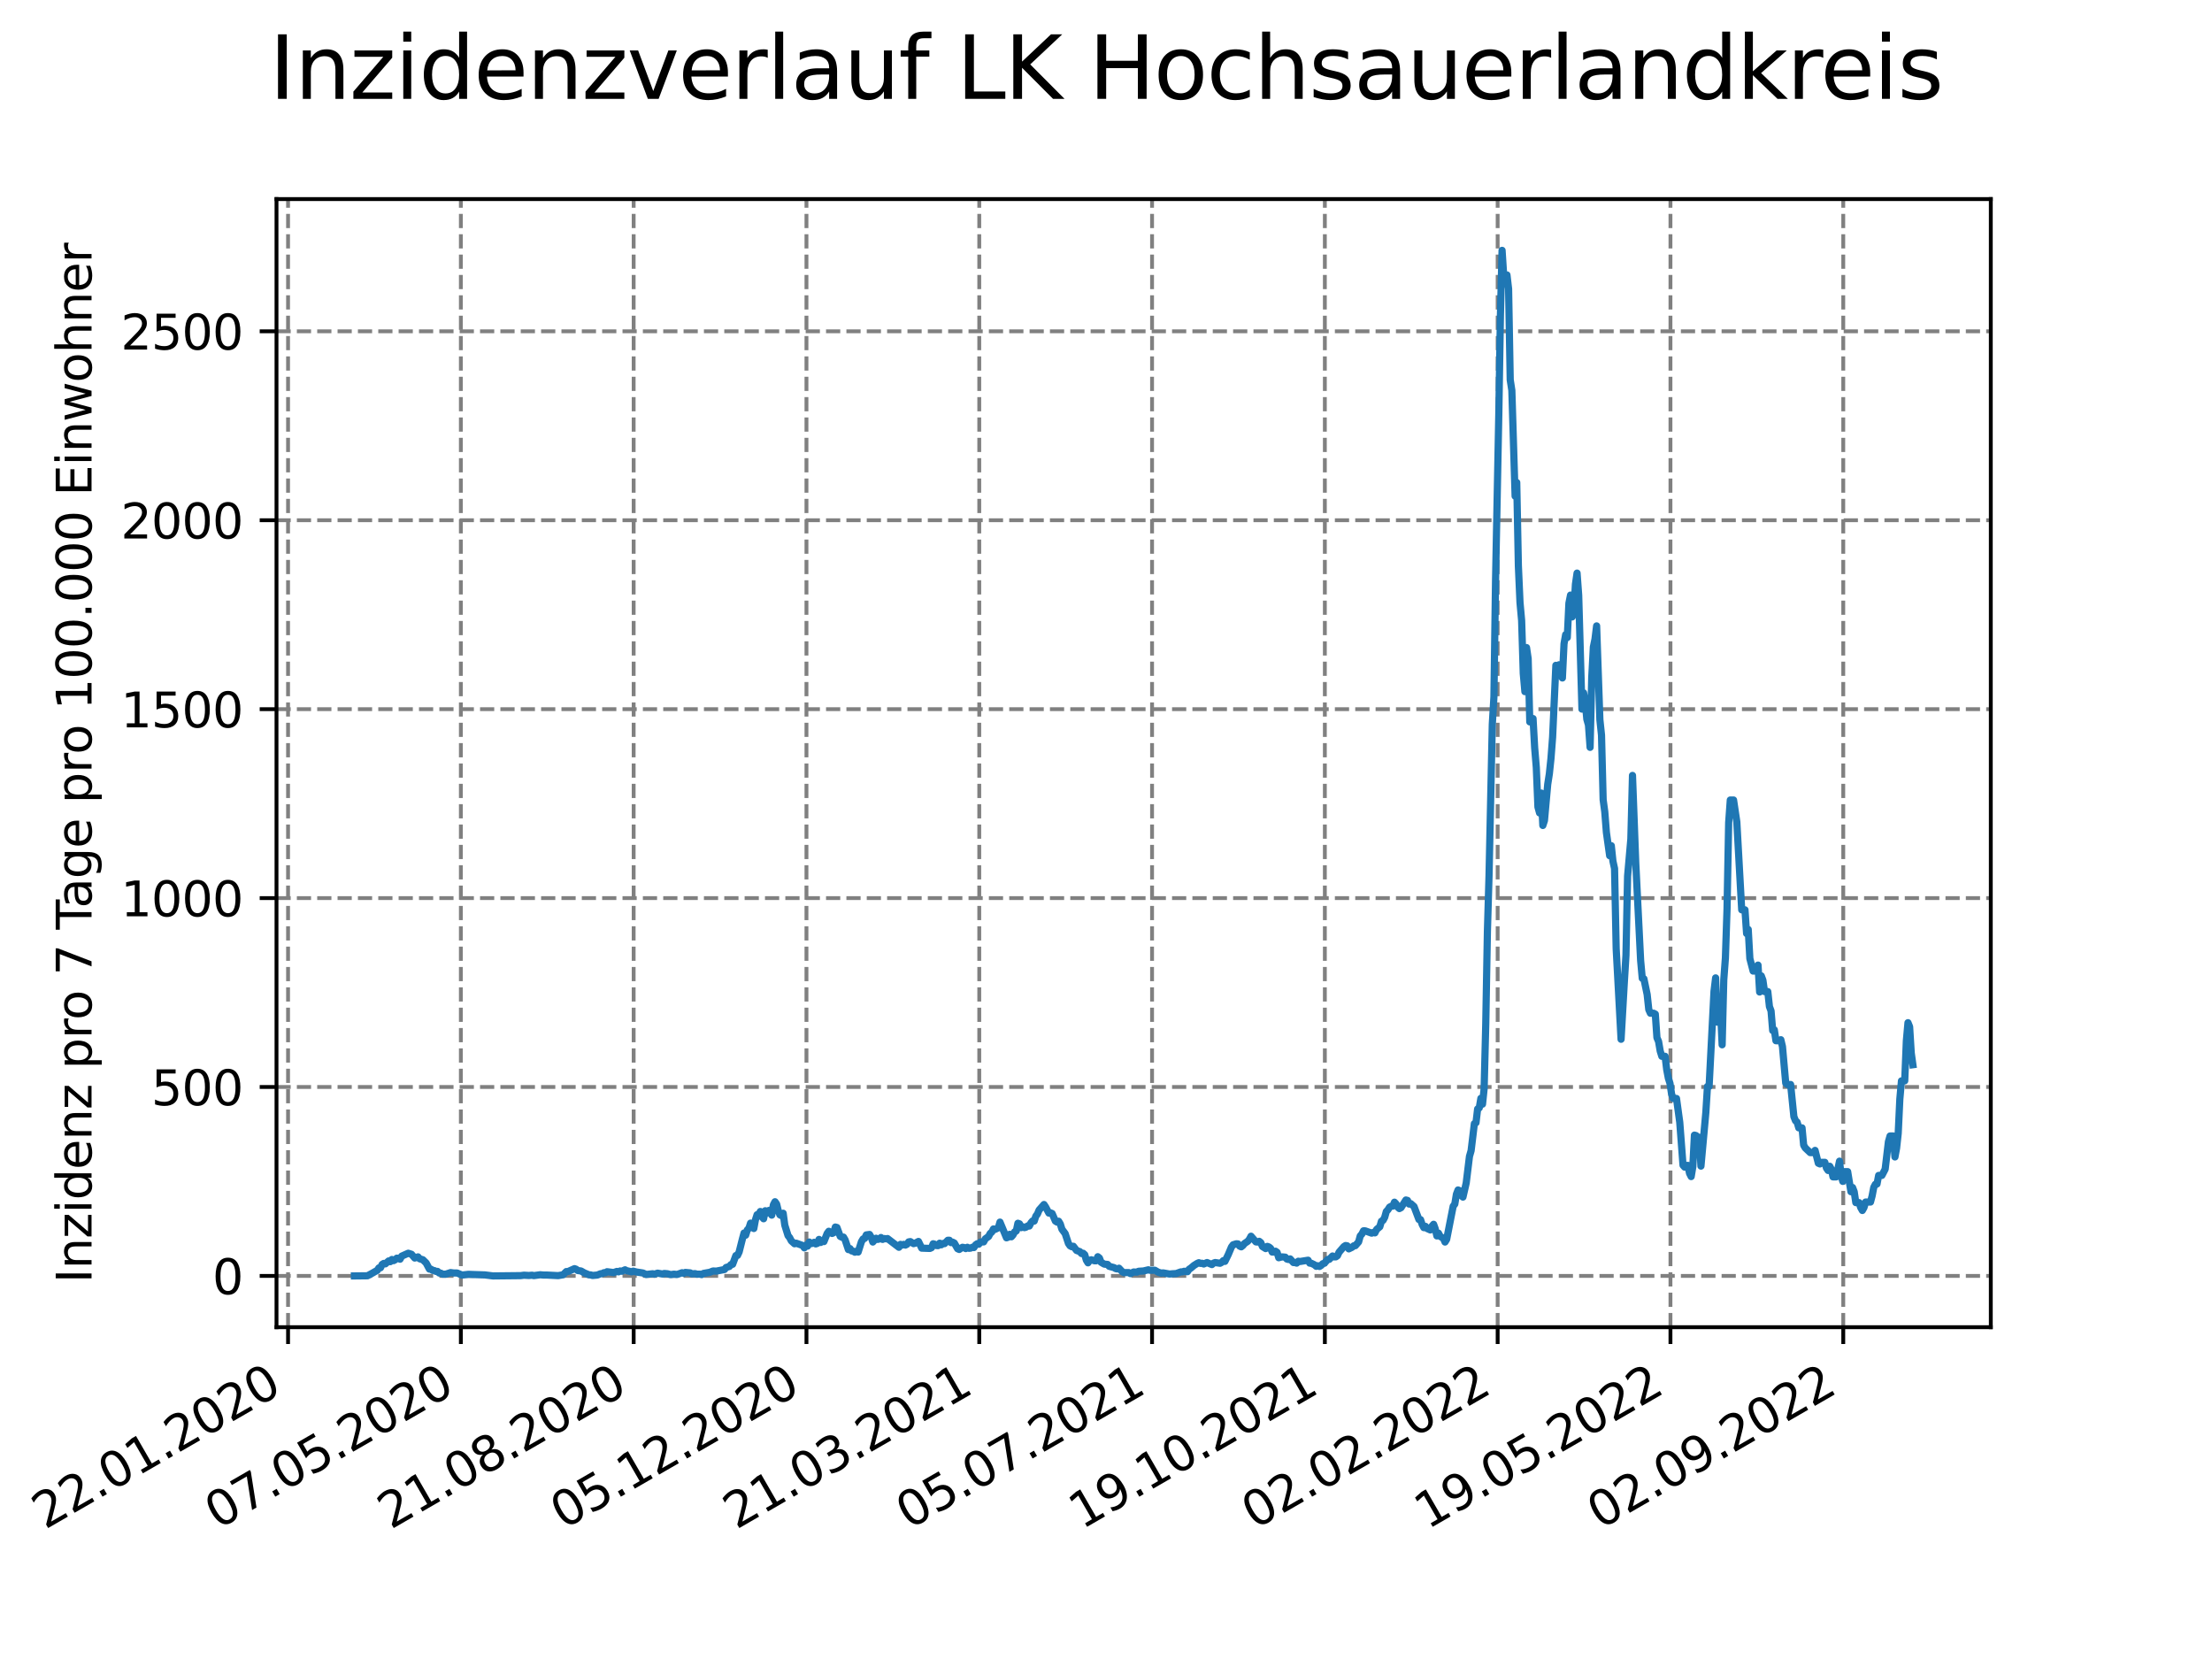 <?xml version="1.0" encoding="utf-8" standalone="no"?>
<!DOCTYPE svg PUBLIC "-//W3C//DTD SVG 1.1//EN"
  "http://www.w3.org/Graphics/SVG/1.1/DTD/svg11.dtd">
<svg xmlns:xlink="http://www.w3.org/1999/xlink" width="460.8pt" height="345.6pt" viewBox="0 0 460.8 345.6" xmlns="http://www.w3.org/2000/svg" version="1.1">
 <defs>
  <style type="text/css">*{stroke-linejoin: round; stroke-linecap: butt}</style>
 </defs>
 <g id="figure_1">
  <g id="patch_1">
   <path d="M 0 345.6 
L 460.8 345.6 
L 460.8 0 
L 0 0 
z
" style="fill: #ffffff"/>
  </g>
  <g id="axes_1">
   <g id="patch_2">
    <path d="M 57.6 276.48 
L 414.72 276.48 
L 414.72 41.472 
L 57.6 41.472 
z
" style="fill: #ffffff"/>
   </g>
   <g id="matplotlib.axis_1">
    <g id="xtick_1">
     <g id="line2d_1">
      <path d="M 60.008 276.48 
L 60.008 41.472 
" clip-path="url(#p19fd2b6572)" style="fill: none; stroke-dasharray: 2.96,1.28; stroke-dashoffset: 0; stroke: #808080; stroke-width: 0.8"/>
     </g>
     <g id="line2d_2">
      <defs>
       <path id="macad2446fe" d="M 0 0 
L 0 3.5 
" style="stroke: #000000; stroke-width: 0.8"/>
      </defs>
      <g>
       <use xlink:href="#macad2446fe" x="60.008" y="276.48" style="stroke: #000000; stroke-width: 0.8"/>
      </g>
     </g>
     <g id="text_1">
      <!-- 22.01.2020 -->
      <g transform="translate(9.383 318.689) rotate(-30) scale(0.1 -0.1)">
       <defs>
        <path id="DejaVuSans-32" d="M 1228 531 
L 3431 531 
L 3431 0 
L 469 0 
L 469 531 
Q 828 903 1448 1529 
Q 2069 2156 2228 2338 
Q 2531 2678 2651 2914 
Q 2772 3150 2772 3378 
Q 2772 3750 2511 3984 
Q 2250 4219 1831 4219 
Q 1534 4219 1204 4116 
Q 875 4013 500 3803 
L 500 4441 
Q 881 4594 1212 4672 
Q 1544 4750 1819 4750 
Q 2544 4750 2975 4387 
Q 3406 4025 3406 3419 
Q 3406 3131 3298 2873 
Q 3191 2616 2906 2266 
Q 2828 2175 2409 1742 
Q 1991 1309 1228 531 
z
" transform="scale(0.016)"/>
        <path id="DejaVuSans-2e" d="M 684 794 
L 1344 794 
L 1344 0 
L 684 0 
L 684 794 
z
" transform="scale(0.016)"/>
        <path id="DejaVuSans-30" d="M 2034 4250 
Q 1547 4250 1301 3770 
Q 1056 3291 1056 2328 
Q 1056 1369 1301 889 
Q 1547 409 2034 409 
Q 2525 409 2770 889 
Q 3016 1369 3016 2328 
Q 3016 3291 2770 3770 
Q 2525 4250 2034 4250 
z
M 2034 4750 
Q 2819 4750 3233 4129 
Q 3647 3509 3647 2328 
Q 3647 1150 3233 529 
Q 2819 -91 2034 -91 
Q 1250 -91 836 529 
Q 422 1150 422 2328 
Q 422 3509 836 4129 
Q 1250 4750 2034 4750 
z
" transform="scale(0.016)"/>
        <path id="DejaVuSans-31" d="M 794 531 
L 1825 531 
L 1825 4091 
L 703 3866 
L 703 4441 
L 1819 4666 
L 2450 4666 
L 2450 531 
L 3481 531 
L 3481 0 
L 794 0 
L 794 531 
z
" transform="scale(0.016)"/>
       </defs>
       <use xlink:href="#DejaVuSans-32"/>
       <use xlink:href="#DejaVuSans-32" x="63.623"/>
       <use xlink:href="#DejaVuSans-2e" x="127.246"/>
       <use xlink:href="#DejaVuSans-30" x="159.033"/>
       <use xlink:href="#DejaVuSans-31" x="222.656"/>
       <use xlink:href="#DejaVuSans-2e" x="286.279"/>
       <use xlink:href="#DejaVuSans-32" x="318.066"/>
       <use xlink:href="#DejaVuSans-30" x="381.689"/>
       <use xlink:href="#DejaVuSans-32" x="445.312"/>
       <use xlink:href="#DejaVuSans-30" x="508.936"/>
      </g>
     </g>
    </g>
    <g id="xtick_2">
     <g id="line2d_3">
      <path d="M 96.006 276.48 
L 96.006 41.472 
" clip-path="url(#p19fd2b6572)" style="fill: none; stroke-dasharray: 2.96,1.28; stroke-dashoffset: 0; stroke: #808080; stroke-width: 0.8"/>
     </g>
     <g id="line2d_4">
      <g>
       <use xlink:href="#macad2446fe" x="96.006" y="276.48" style="stroke: #000000; stroke-width: 0.8"/>
      </g>
     </g>
     <g id="text_2">
      <!-- 07.05.2020 -->
      <g transform="translate(45.38 318.689) rotate(-30) scale(0.1 -0.1)">
       <defs>
        <path id="DejaVuSans-37" d="M 525 4666 
L 3525 4666 
L 3525 4397 
L 1831 0 
L 1172 0 
L 2766 4134 
L 525 4134 
L 525 4666 
z
" transform="scale(0.016)"/>
        <path id="DejaVuSans-35" d="M 691 4666 
L 3169 4666 
L 3169 4134 
L 1269 4134 
L 1269 2991 
Q 1406 3038 1543 3061 
Q 1681 3084 1819 3084 
Q 2600 3084 3056 2656 
Q 3513 2228 3513 1497 
Q 3513 744 3044 326 
Q 2575 -91 1722 -91 
Q 1428 -91 1123 -41 
Q 819 9 494 109 
L 494 744 
Q 775 591 1075 516 
Q 1375 441 1709 441 
Q 2250 441 2565 725 
Q 2881 1009 2881 1497 
Q 2881 1984 2565 2268 
Q 2250 2553 1709 2553 
Q 1456 2553 1204 2497 
Q 953 2441 691 2322 
L 691 4666 
z
" transform="scale(0.016)"/>
       </defs>
       <use xlink:href="#DejaVuSans-30"/>
       <use xlink:href="#DejaVuSans-37" x="63.623"/>
       <use xlink:href="#DejaVuSans-2e" x="127.246"/>
       <use xlink:href="#DejaVuSans-30" x="159.033"/>
       <use xlink:href="#DejaVuSans-35" x="222.656"/>
       <use xlink:href="#DejaVuSans-2e" x="286.279"/>
       <use xlink:href="#DejaVuSans-32" x="318.066"/>
       <use xlink:href="#DejaVuSans-30" x="381.689"/>
       <use xlink:href="#DejaVuSans-32" x="445.312"/>
       <use xlink:href="#DejaVuSans-30" x="508.936"/>
      </g>
     </g>
    </g>
    <g id="xtick_3">
     <g id="line2d_5">
      <path d="M 132.003 276.48 
L 132.003 41.472 
" clip-path="url(#p19fd2b6572)" style="fill: none; stroke-dasharray: 2.96,1.28; stroke-dashoffset: 0; stroke: #808080; stroke-width: 0.8"/>
     </g>
     <g id="line2d_6">
      <g>
       <use xlink:href="#macad2446fe" x="132.003" y="276.48" style="stroke: #000000; stroke-width: 0.8"/>
      </g>
     </g>
     <g id="text_3">
      <!-- 21.08.2020 -->
      <g transform="translate(81.378 318.689) rotate(-30) scale(0.1 -0.1)">
       <defs>
        <path id="DejaVuSans-38" d="M 2034 2216 
Q 1584 2216 1326 1975 
Q 1069 1734 1069 1313 
Q 1069 891 1326 650 
Q 1584 409 2034 409 
Q 2484 409 2743 651 
Q 3003 894 3003 1313 
Q 3003 1734 2745 1975 
Q 2488 2216 2034 2216 
z
M 1403 2484 
Q 997 2584 770 2862 
Q 544 3141 544 3541 
Q 544 4100 942 4425 
Q 1341 4750 2034 4750 
Q 2731 4750 3128 4425 
Q 3525 4100 3525 3541 
Q 3525 3141 3298 2862 
Q 3072 2584 2669 2484 
Q 3125 2378 3379 2068 
Q 3634 1759 3634 1313 
Q 3634 634 3220 271 
Q 2806 -91 2034 -91 
Q 1263 -91 848 271 
Q 434 634 434 1313 
Q 434 1759 690 2068 
Q 947 2378 1403 2484 
z
M 1172 3481 
Q 1172 3119 1398 2916 
Q 1625 2713 2034 2713 
Q 2441 2713 2670 2916 
Q 2900 3119 2900 3481 
Q 2900 3844 2670 4047 
Q 2441 4250 2034 4250 
Q 1625 4250 1398 4047 
Q 1172 3844 1172 3481 
z
" transform="scale(0.016)"/>
       </defs>
       <use xlink:href="#DejaVuSans-32"/>
       <use xlink:href="#DejaVuSans-31" x="63.623"/>
       <use xlink:href="#DejaVuSans-2e" x="127.246"/>
       <use xlink:href="#DejaVuSans-30" x="159.033"/>
       <use xlink:href="#DejaVuSans-38" x="222.656"/>
       <use xlink:href="#DejaVuSans-2e" x="286.279"/>
       <use xlink:href="#DejaVuSans-32" x="318.066"/>
       <use xlink:href="#DejaVuSans-30" x="381.689"/>
       <use xlink:href="#DejaVuSans-32" x="445.312"/>
       <use xlink:href="#DejaVuSans-30" x="508.936"/>
      </g>
     </g>
    </g>
    <g id="xtick_4">
     <g id="line2d_7">
      <path d="M 168 276.48 
L 168 41.472 
" clip-path="url(#p19fd2b6572)" style="fill: none; stroke-dasharray: 2.96,1.28; stroke-dashoffset: 0; stroke: #808080; stroke-width: 0.8"/>
     </g>
     <g id="line2d_8">
      <g>
       <use xlink:href="#macad2446fe" x="168" y="276.48" style="stroke: #000000; stroke-width: 0.8"/>
      </g>
     </g>
     <g id="text_4">
      <!-- 05.12.2020 -->
      <g transform="translate(117.375 318.689) rotate(-30) scale(0.1 -0.1)">
       <use xlink:href="#DejaVuSans-30"/>
       <use xlink:href="#DejaVuSans-35" x="63.623"/>
       <use xlink:href="#DejaVuSans-2e" x="127.246"/>
       <use xlink:href="#DejaVuSans-31" x="159.033"/>
       <use xlink:href="#DejaVuSans-32" x="222.656"/>
       <use xlink:href="#DejaVuSans-2e" x="286.279"/>
       <use xlink:href="#DejaVuSans-32" x="318.066"/>
       <use xlink:href="#DejaVuSans-30" x="381.689"/>
       <use xlink:href="#DejaVuSans-32" x="445.312"/>
       <use xlink:href="#DejaVuSans-30" x="508.936"/>
      </g>
     </g>
    </g>
    <g id="xtick_5">
     <g id="line2d_9">
      <path d="M 203.997 276.48 
L 203.997 41.472 
" clip-path="url(#p19fd2b6572)" style="fill: none; stroke-dasharray: 2.96,1.28; stroke-dashoffset: 0; stroke: #808080; stroke-width: 0.8"/>
     </g>
     <g id="line2d_10">
      <g>
       <use xlink:href="#macad2446fe" x="203.997" y="276.48" style="stroke: #000000; stroke-width: 0.8"/>
      </g>
     </g>
     <g id="text_5">
      <!-- 21.03.2021 -->
      <g transform="translate(153.372 318.689) rotate(-30) scale(0.1 -0.1)">
       <defs>
        <path id="DejaVuSans-33" d="M 2597 2516 
Q 3050 2419 3304 2112 
Q 3559 1806 3559 1356 
Q 3559 666 3084 287 
Q 2609 -91 1734 -91 
Q 1441 -91 1130 -33 
Q 819 25 488 141 
L 488 750 
Q 750 597 1062 519 
Q 1375 441 1716 441 
Q 2309 441 2620 675 
Q 2931 909 2931 1356 
Q 2931 1769 2642 2001 
Q 2353 2234 1838 2234 
L 1294 2234 
L 1294 2753 
L 1863 2753 
Q 2328 2753 2575 2939 
Q 2822 3125 2822 3475 
Q 2822 3834 2567 4026 
Q 2313 4219 1838 4219 
Q 1578 4219 1281 4162 
Q 984 4106 628 3988 
L 628 4550 
Q 988 4650 1302 4700 
Q 1616 4750 1894 4750 
Q 2613 4750 3031 4423 
Q 3450 4097 3450 3541 
Q 3450 3153 3228 2886 
Q 3006 2619 2597 2516 
z
" transform="scale(0.016)"/>
       </defs>
       <use xlink:href="#DejaVuSans-32"/>
       <use xlink:href="#DejaVuSans-31" x="63.623"/>
       <use xlink:href="#DejaVuSans-2e" x="127.246"/>
       <use xlink:href="#DejaVuSans-30" x="159.033"/>
       <use xlink:href="#DejaVuSans-33" x="222.656"/>
       <use xlink:href="#DejaVuSans-2e" x="286.279"/>
       <use xlink:href="#DejaVuSans-32" x="318.066"/>
       <use xlink:href="#DejaVuSans-30" x="381.689"/>
       <use xlink:href="#DejaVuSans-32" x="445.312"/>
       <use xlink:href="#DejaVuSans-31" x="508.936"/>
      </g>
     </g>
    </g>
    <g id="xtick_6">
     <g id="line2d_11">
      <path d="M 239.995 276.48 
L 239.995 41.472 
" clip-path="url(#p19fd2b6572)" style="fill: none; stroke-dasharray: 2.96,1.28; stroke-dashoffset: 0; stroke: #808080; stroke-width: 0.8"/>
     </g>
     <g id="line2d_12">
      <g>
       <use xlink:href="#macad2446fe" x="239.995" y="276.48" style="stroke: #000000; stroke-width: 0.8"/>
      </g>
     </g>
     <g id="text_6">
      <!-- 05.07.2021 -->
      <g transform="translate(189.369 318.689) rotate(-30) scale(0.1 -0.1)">
       <use xlink:href="#DejaVuSans-30"/>
       <use xlink:href="#DejaVuSans-35" x="63.623"/>
       <use xlink:href="#DejaVuSans-2e" x="127.246"/>
       <use xlink:href="#DejaVuSans-30" x="159.033"/>
       <use xlink:href="#DejaVuSans-37" x="222.656"/>
       <use xlink:href="#DejaVuSans-2e" x="286.279"/>
       <use xlink:href="#DejaVuSans-32" x="318.066"/>
       <use xlink:href="#DejaVuSans-30" x="381.689"/>
       <use xlink:href="#DejaVuSans-32" x="445.312"/>
       <use xlink:href="#DejaVuSans-31" x="508.936"/>
      </g>
     </g>
    </g>
    <g id="xtick_7">
     <g id="line2d_13">
      <path d="M 275.992 276.48 
L 275.992 41.472 
" clip-path="url(#p19fd2b6572)" style="fill: none; stroke-dasharray: 2.96,1.28; stroke-dashoffset: 0; stroke: #808080; stroke-width: 0.8"/>
     </g>
     <g id="line2d_14">
      <g>
       <use xlink:href="#macad2446fe" x="275.992" y="276.48" style="stroke: #000000; stroke-width: 0.8"/>
      </g>
     </g>
     <g id="text_7">
      <!-- 19.10.2021 -->
      <g transform="translate(225.367 318.689) rotate(-30) scale(0.1 -0.1)">
       <defs>
        <path id="DejaVuSans-39" d="M 703 97 
L 703 672 
Q 941 559 1184 500 
Q 1428 441 1663 441 
Q 2288 441 2617 861 
Q 2947 1281 2994 2138 
Q 2813 1869 2534 1725 
Q 2256 1581 1919 1581 
Q 1219 1581 811 2004 
Q 403 2428 403 3163 
Q 403 3881 828 4315 
Q 1253 4750 1959 4750 
Q 2769 4750 3195 4129 
Q 3622 3509 3622 2328 
Q 3622 1225 3098 567 
Q 2575 -91 1691 -91 
Q 1453 -91 1209 -44 
Q 966 3 703 97 
z
M 1959 2075 
Q 2384 2075 2632 2365 
Q 2881 2656 2881 3163 
Q 2881 3666 2632 3958 
Q 2384 4250 1959 4250 
Q 1534 4250 1286 3958 
Q 1038 3666 1038 3163 
Q 1038 2656 1286 2365 
Q 1534 2075 1959 2075 
z
" transform="scale(0.016)"/>
       </defs>
       <use xlink:href="#DejaVuSans-31"/>
       <use xlink:href="#DejaVuSans-39" x="63.623"/>
       <use xlink:href="#DejaVuSans-2e" x="127.246"/>
       <use xlink:href="#DejaVuSans-31" x="159.033"/>
       <use xlink:href="#DejaVuSans-30" x="222.656"/>
       <use xlink:href="#DejaVuSans-2e" x="286.279"/>
       <use xlink:href="#DejaVuSans-32" x="318.066"/>
       <use xlink:href="#DejaVuSans-30" x="381.689"/>
       <use xlink:href="#DejaVuSans-32" x="445.312"/>
       <use xlink:href="#DejaVuSans-31" x="508.936"/>
      </g>
     </g>
    </g>
    <g id="xtick_8">
     <g id="line2d_15">
      <path d="M 311.989 276.48 
L 311.989 41.472 
" clip-path="url(#p19fd2b6572)" style="fill: none; stroke-dasharray: 2.96,1.28; stroke-dashoffset: 0; stroke: #808080; stroke-width: 0.8"/>
     </g>
     <g id="line2d_16">
      <g>
       <use xlink:href="#macad2446fe" x="311.989" y="276.48" style="stroke: #000000; stroke-width: 0.8"/>
      </g>
     </g>
     <g id="text_8">
      <!-- 02.02.2022 -->
      <g transform="translate(261.364 318.689) rotate(-30) scale(0.1 -0.1)">
       <use xlink:href="#DejaVuSans-30"/>
       <use xlink:href="#DejaVuSans-32" x="63.623"/>
       <use xlink:href="#DejaVuSans-2e" x="127.246"/>
       <use xlink:href="#DejaVuSans-30" x="159.033"/>
       <use xlink:href="#DejaVuSans-32" x="222.656"/>
       <use xlink:href="#DejaVuSans-2e" x="286.279"/>
       <use xlink:href="#DejaVuSans-32" x="318.066"/>
       <use xlink:href="#DejaVuSans-30" x="381.689"/>
       <use xlink:href="#DejaVuSans-32" x="445.312"/>
       <use xlink:href="#DejaVuSans-32" x="508.936"/>
      </g>
     </g>
    </g>
    <g id="xtick_9">
     <g id="line2d_17">
      <path d="M 347.986 276.48 
L 347.986 41.472 
" clip-path="url(#p19fd2b6572)" style="fill: none; stroke-dasharray: 2.96,1.28; stroke-dashoffset: 0; stroke: #808080; stroke-width: 0.8"/>
     </g>
     <g id="line2d_18">
      <g>
       <use xlink:href="#macad2446fe" x="347.986" y="276.48" style="stroke: #000000; stroke-width: 0.8"/>
      </g>
     </g>
     <g id="text_9">
      <!-- 19.05.2022 -->
      <g transform="translate(297.361 318.689) rotate(-30) scale(0.1 -0.1)">
       <use xlink:href="#DejaVuSans-31"/>
       <use xlink:href="#DejaVuSans-39" x="63.623"/>
       <use xlink:href="#DejaVuSans-2e" x="127.246"/>
       <use xlink:href="#DejaVuSans-30" x="159.033"/>
       <use xlink:href="#DejaVuSans-35" x="222.656"/>
       <use xlink:href="#DejaVuSans-2e" x="286.279"/>
       <use xlink:href="#DejaVuSans-32" x="318.066"/>
       <use xlink:href="#DejaVuSans-30" x="381.689"/>
       <use xlink:href="#DejaVuSans-32" x="445.312"/>
       <use xlink:href="#DejaVuSans-32" x="508.936"/>
      </g>
     </g>
    </g>
    <g id="xtick_10">
     <g id="line2d_19">
      <path d="M 383.984 276.48 
L 383.984 41.472 
" clip-path="url(#p19fd2b6572)" style="fill: none; stroke-dasharray: 2.96,1.28; stroke-dashoffset: 0; stroke: #808080; stroke-width: 0.8"/>
     </g>
     <g id="line2d_20">
      <g>
       <use xlink:href="#macad2446fe" x="383.984" y="276.48" style="stroke: #000000; stroke-width: 0.8"/>
      </g>
     </g>
     <g id="text_10">
      <!-- 02.09.2022 -->
      <g transform="translate(333.358 318.689) rotate(-30) scale(0.1 -0.1)">
       <use xlink:href="#DejaVuSans-30"/>
       <use xlink:href="#DejaVuSans-32" x="63.623"/>
       <use xlink:href="#DejaVuSans-2e" x="127.246"/>
       <use xlink:href="#DejaVuSans-30" x="159.033"/>
       <use xlink:href="#DejaVuSans-39" x="222.656"/>
       <use xlink:href="#DejaVuSans-2e" x="286.279"/>
       <use xlink:href="#DejaVuSans-32" x="318.066"/>
       <use xlink:href="#DejaVuSans-30" x="381.689"/>
       <use xlink:href="#DejaVuSans-32" x="445.312"/>
       <use xlink:href="#DejaVuSans-32" x="508.936"/>
      </g>
     </g>
    </g>
   </g>
   <g id="matplotlib.axis_2">
    <g id="ytick_1">
     <g id="line2d_21">
      <path d="M 57.6 265.798 
L 414.72 265.798 
" clip-path="url(#p19fd2b6572)" style="fill: none; stroke-dasharray: 2.96,1.28; stroke-dashoffset: 0; stroke: #808080; stroke-width: 0.8"/>
     </g>
     <g id="line2d_22">
      <defs>
       <path id="m44e3d8dbfa" d="M 0 0 
L -3.5 0 
" style="stroke: #000000; stroke-width: 0.8"/>
      </defs>
      <g>
       <use xlink:href="#m44e3d8dbfa" x="57.6" y="265.798" style="stroke: #000000; stroke-width: 0.8"/>
      </g>
     </g>
     <g id="text_11">
      <!-- 0 -->
      <g transform="translate(44.237 269.597) scale(0.1 -0.1)">
       <use xlink:href="#DejaVuSans-30"/>
      </g>
     </g>
    </g>
    <g id="ytick_2">
     <g id="line2d_23">
      <path d="M 57.6 226.442 
L 414.72 226.442 
" clip-path="url(#p19fd2b6572)" style="fill: none; stroke-dasharray: 2.96,1.28; stroke-dashoffset: 0; stroke: #808080; stroke-width: 0.8"/>
     </g>
     <g id="line2d_24">
      <g>
       <use xlink:href="#m44e3d8dbfa" x="57.6" y="226.442" style="stroke: #000000; stroke-width: 0.8"/>
      </g>
     </g>
     <g id="text_12">
      <!-- 500 -->
      <g transform="translate(31.512 230.241) scale(0.1 -0.1)">
       <use xlink:href="#DejaVuSans-35"/>
       <use xlink:href="#DejaVuSans-30" x="63.623"/>
       <use xlink:href="#DejaVuSans-30" x="127.246"/>
      </g>
     </g>
    </g>
    <g id="ytick_3">
     <g id="line2d_25">
      <path d="M 57.6 187.086 
L 414.72 187.086 
" clip-path="url(#p19fd2b6572)" style="fill: none; stroke-dasharray: 2.96,1.28; stroke-dashoffset: 0; stroke: #808080; stroke-width: 0.8"/>
     </g>
     <g id="line2d_26">
      <g>
       <use xlink:href="#m44e3d8dbfa" x="57.6" y="187.086" style="stroke: #000000; stroke-width: 0.8"/>
      </g>
     </g>
     <g id="text_13">
      <!-- 1000 -->
      <g transform="translate(25.15 190.885) scale(0.1 -0.1)">
       <use xlink:href="#DejaVuSans-31"/>
       <use xlink:href="#DejaVuSans-30" x="63.623"/>
       <use xlink:href="#DejaVuSans-30" x="127.246"/>
       <use xlink:href="#DejaVuSans-30" x="190.869"/>
      </g>
     </g>
    </g>
    <g id="ytick_4">
     <g id="line2d_27">
      <path d="M 57.6 147.73 
L 414.72 147.73 
" clip-path="url(#p19fd2b6572)" style="fill: none; stroke-dasharray: 2.96,1.28; stroke-dashoffset: 0; stroke: #808080; stroke-width: 0.8"/>
     </g>
     <g id="line2d_28">
      <g>
       <use xlink:href="#m44e3d8dbfa" x="57.6" y="147.73" style="stroke: #000000; stroke-width: 0.8"/>
      </g>
     </g>
     <g id="text_14">
      <!-- 1500 -->
      <g transform="translate(25.15 151.529) scale(0.1 -0.1)">
       <use xlink:href="#DejaVuSans-31"/>
       <use xlink:href="#DejaVuSans-35" x="63.623"/>
       <use xlink:href="#DejaVuSans-30" x="127.246"/>
       <use xlink:href="#DejaVuSans-30" x="190.869"/>
      </g>
     </g>
    </g>
    <g id="ytick_5">
     <g id="line2d_29">
      <path d="M 57.6 108.374 
L 414.72 108.374 
" clip-path="url(#p19fd2b6572)" style="fill: none; stroke-dasharray: 2.96,1.28; stroke-dashoffset: 0; stroke: #808080; stroke-width: 0.8"/>
     </g>
     <g id="line2d_30">
      <g>
       <use xlink:href="#m44e3d8dbfa" x="57.6" y="108.374" style="stroke: #000000; stroke-width: 0.8"/>
      </g>
     </g>
     <g id="text_15">
      <!-- 2000 -->
      <g transform="translate(25.15 112.173) scale(0.1 -0.1)">
       <use xlink:href="#DejaVuSans-32"/>
       <use xlink:href="#DejaVuSans-30" x="63.623"/>
       <use xlink:href="#DejaVuSans-30" x="127.246"/>
       <use xlink:href="#DejaVuSans-30" x="190.869"/>
      </g>
     </g>
    </g>
    <g id="ytick_6">
     <g id="line2d_31">
      <path d="M 57.6 69.018 
L 414.72 69.018 
" clip-path="url(#p19fd2b6572)" style="fill: none; stroke-dasharray: 2.96,1.28; stroke-dashoffset: 0; stroke: #808080; stroke-width: 0.8"/>
     </g>
     <g id="line2d_32">
      <g>
       <use xlink:href="#m44e3d8dbfa" x="57.6" y="69.018" style="stroke: #000000; stroke-width: 0.8"/>
      </g>
     </g>
     <g id="text_16">
      <!-- 2500 -->
      <g transform="translate(25.15 72.817) scale(0.1 -0.1)">
       <use xlink:href="#DejaVuSans-32"/>
       <use xlink:href="#DejaVuSans-35" x="63.623"/>
       <use xlink:href="#DejaVuSans-30" x="127.246"/>
       <use xlink:href="#DejaVuSans-30" x="190.869"/>
      </g>
     </g>
    </g>
    <g id="text_17">
     <!-- Inzidenz pro 7 Tage pro 100.000 Einwohner -->
     <g transform="translate(19.07 267.301) rotate(-90) scale(0.1 -0.1)">
      <defs>
       <path id="DejaVuSans-49" d="M 628 4666 
L 1259 4666 
L 1259 0 
L 628 0 
L 628 4666 
z
" transform="scale(0.016)"/>
       <path id="DejaVuSans-6e" d="M 3513 2113 
L 3513 0 
L 2938 0 
L 2938 2094 
Q 2938 2591 2744 2837 
Q 2550 3084 2163 3084 
Q 1697 3084 1428 2787 
Q 1159 2491 1159 1978 
L 1159 0 
L 581 0 
L 581 3500 
L 1159 3500 
L 1159 2956 
Q 1366 3272 1645 3428 
Q 1925 3584 2291 3584 
Q 2894 3584 3203 3211 
Q 3513 2838 3513 2113 
z
" transform="scale(0.016)"/>
       <path id="DejaVuSans-7a" d="M 353 3500 
L 3084 3500 
L 3084 2975 
L 922 459 
L 3084 459 
L 3084 0 
L 275 0 
L 275 525 
L 2438 3041 
L 353 3041 
L 353 3500 
z
" transform="scale(0.016)"/>
       <path id="DejaVuSans-69" d="M 603 3500 
L 1178 3500 
L 1178 0 
L 603 0 
L 603 3500 
z
M 603 4863 
L 1178 4863 
L 1178 4134 
L 603 4134 
L 603 4863 
z
" transform="scale(0.016)"/>
       <path id="DejaVuSans-64" d="M 2906 2969 
L 2906 4863 
L 3481 4863 
L 3481 0 
L 2906 0 
L 2906 525 
Q 2725 213 2448 61 
Q 2172 -91 1784 -91 
Q 1150 -91 751 415 
Q 353 922 353 1747 
Q 353 2572 751 3078 
Q 1150 3584 1784 3584 
Q 2172 3584 2448 3432 
Q 2725 3281 2906 2969 
z
M 947 1747 
Q 947 1113 1208 752 
Q 1469 391 1925 391 
Q 2381 391 2643 752 
Q 2906 1113 2906 1747 
Q 2906 2381 2643 2742 
Q 2381 3103 1925 3103 
Q 1469 3103 1208 2742 
Q 947 2381 947 1747 
z
" transform="scale(0.016)"/>
       <path id="DejaVuSans-65" d="M 3597 1894 
L 3597 1613 
L 953 1613 
Q 991 1019 1311 708 
Q 1631 397 2203 397 
Q 2534 397 2845 478 
Q 3156 559 3463 722 
L 3463 178 
Q 3153 47 2828 -22 
Q 2503 -91 2169 -91 
Q 1331 -91 842 396 
Q 353 884 353 1716 
Q 353 2575 817 3079 
Q 1281 3584 2069 3584 
Q 2775 3584 3186 3129 
Q 3597 2675 3597 1894 
z
M 3022 2063 
Q 3016 2534 2758 2815 
Q 2500 3097 2075 3097 
Q 1594 3097 1305 2825 
Q 1016 2553 972 2059 
L 3022 2063 
z
" transform="scale(0.016)"/>
       <path id="DejaVuSans-20" transform="scale(0.016)"/>
       <path id="DejaVuSans-70" d="M 1159 525 
L 1159 -1331 
L 581 -1331 
L 581 3500 
L 1159 3500 
L 1159 2969 
Q 1341 3281 1617 3432 
Q 1894 3584 2278 3584 
Q 2916 3584 3314 3078 
Q 3713 2572 3713 1747 
Q 3713 922 3314 415 
Q 2916 -91 2278 -91 
Q 1894 -91 1617 61 
Q 1341 213 1159 525 
z
M 3116 1747 
Q 3116 2381 2855 2742 
Q 2594 3103 2138 3103 
Q 1681 3103 1420 2742 
Q 1159 2381 1159 1747 
Q 1159 1113 1420 752 
Q 1681 391 2138 391 
Q 2594 391 2855 752 
Q 3116 1113 3116 1747 
z
" transform="scale(0.016)"/>
       <path id="DejaVuSans-72" d="M 2631 2963 
Q 2534 3019 2420 3045 
Q 2306 3072 2169 3072 
Q 1681 3072 1420 2755 
Q 1159 2438 1159 1844 
L 1159 0 
L 581 0 
L 581 3500 
L 1159 3500 
L 1159 2956 
Q 1341 3275 1631 3429 
Q 1922 3584 2338 3584 
Q 2397 3584 2469 3576 
Q 2541 3569 2628 3553 
L 2631 2963 
z
" transform="scale(0.016)"/>
       <path id="DejaVuSans-6f" d="M 1959 3097 
Q 1497 3097 1228 2736 
Q 959 2375 959 1747 
Q 959 1119 1226 758 
Q 1494 397 1959 397 
Q 2419 397 2687 759 
Q 2956 1122 2956 1747 
Q 2956 2369 2687 2733 
Q 2419 3097 1959 3097 
z
M 1959 3584 
Q 2709 3584 3137 3096 
Q 3566 2609 3566 1747 
Q 3566 888 3137 398 
Q 2709 -91 1959 -91 
Q 1206 -91 779 398 
Q 353 888 353 1747 
Q 353 2609 779 3096 
Q 1206 3584 1959 3584 
z
" transform="scale(0.016)"/>
       <path id="DejaVuSans-54" d="M -19 4666 
L 3928 4666 
L 3928 4134 
L 2272 4134 
L 2272 0 
L 1638 0 
L 1638 4134 
L -19 4134 
L -19 4666 
z
" transform="scale(0.016)"/>
       <path id="DejaVuSans-61" d="M 2194 1759 
Q 1497 1759 1228 1600 
Q 959 1441 959 1056 
Q 959 750 1161 570 
Q 1363 391 1709 391 
Q 2188 391 2477 730 
Q 2766 1069 2766 1631 
L 2766 1759 
L 2194 1759 
z
M 3341 1997 
L 3341 0 
L 2766 0 
L 2766 531 
Q 2569 213 2275 61 
Q 1981 -91 1556 -91 
Q 1019 -91 701 211 
Q 384 513 384 1019 
Q 384 1609 779 1909 
Q 1175 2209 1959 2209 
L 2766 2209 
L 2766 2266 
Q 2766 2663 2505 2880 
Q 2244 3097 1772 3097 
Q 1472 3097 1187 3025 
Q 903 2953 641 2809 
L 641 3341 
Q 956 3463 1253 3523 
Q 1550 3584 1831 3584 
Q 2591 3584 2966 3190 
Q 3341 2797 3341 1997 
z
" transform="scale(0.016)"/>
       <path id="DejaVuSans-67" d="M 2906 1791 
Q 2906 2416 2648 2759 
Q 2391 3103 1925 3103 
Q 1463 3103 1205 2759 
Q 947 2416 947 1791 
Q 947 1169 1205 825 
Q 1463 481 1925 481 
Q 2391 481 2648 825 
Q 2906 1169 2906 1791 
z
M 3481 434 
Q 3481 -459 3084 -895 
Q 2688 -1331 1869 -1331 
Q 1566 -1331 1297 -1286 
Q 1028 -1241 775 -1147 
L 775 -588 
Q 1028 -725 1275 -790 
Q 1522 -856 1778 -856 
Q 2344 -856 2625 -561 
Q 2906 -266 2906 331 
L 2906 616 
Q 2728 306 2450 153 
Q 2172 0 1784 0 
Q 1141 0 747 490 
Q 353 981 353 1791 
Q 353 2603 747 3093 
Q 1141 3584 1784 3584 
Q 2172 3584 2450 3431 
Q 2728 3278 2906 2969 
L 2906 3500 
L 3481 3500 
L 3481 434 
z
" transform="scale(0.016)"/>
       <path id="DejaVuSans-45" d="M 628 4666 
L 3578 4666 
L 3578 4134 
L 1259 4134 
L 1259 2753 
L 3481 2753 
L 3481 2222 
L 1259 2222 
L 1259 531 
L 3634 531 
L 3634 0 
L 628 0 
L 628 4666 
z
" transform="scale(0.016)"/>
       <path id="DejaVuSans-77" d="M 269 3500 
L 844 3500 
L 1563 769 
L 2278 3500 
L 2956 3500 
L 3675 769 
L 4391 3500 
L 4966 3500 
L 4050 0 
L 3372 0 
L 2619 2869 
L 1863 0 
L 1184 0 
L 269 3500 
z
" transform="scale(0.016)"/>
       <path id="DejaVuSans-68" d="M 3513 2113 
L 3513 0 
L 2938 0 
L 2938 2094 
Q 2938 2591 2744 2837 
Q 2550 3084 2163 3084 
Q 1697 3084 1428 2787 
Q 1159 2491 1159 1978 
L 1159 0 
L 581 0 
L 581 4863 
L 1159 4863 
L 1159 2956 
Q 1366 3272 1645 3428 
Q 1925 3584 2291 3584 
Q 2894 3584 3203 3211 
Q 3513 2838 3513 2113 
z
" transform="scale(0.016)"/>
      </defs>
      <use xlink:href="#DejaVuSans-49"/>
      <use xlink:href="#DejaVuSans-6e" x="29.492"/>
      <use xlink:href="#DejaVuSans-7a" x="92.871"/>
      <use xlink:href="#DejaVuSans-69" x="145.361"/>
      <use xlink:href="#DejaVuSans-64" x="173.145"/>
      <use xlink:href="#DejaVuSans-65" x="236.621"/>
      <use xlink:href="#DejaVuSans-6e" x="298.145"/>
      <use xlink:href="#DejaVuSans-7a" x="361.523"/>
      <use xlink:href="#DejaVuSans-20" x="414.014"/>
      <use xlink:href="#DejaVuSans-70" x="445.801"/>
      <use xlink:href="#DejaVuSans-72" x="509.277"/>
      <use xlink:href="#DejaVuSans-6f" x="548.141"/>
      <use xlink:href="#DejaVuSans-20" x="609.322"/>
      <use xlink:href="#DejaVuSans-37" x="641.109"/>
      <use xlink:href="#DejaVuSans-20" x="704.732"/>
      <use xlink:href="#DejaVuSans-54" x="736.52"/>
      <use xlink:href="#DejaVuSans-61" x="781.104"/>
      <use xlink:href="#DejaVuSans-67" x="842.383"/>
      <use xlink:href="#DejaVuSans-65" x="905.859"/>
      <use xlink:href="#DejaVuSans-20" x="967.383"/>
      <use xlink:href="#DejaVuSans-70" x="999.17"/>
      <use xlink:href="#DejaVuSans-72" x="1062.646"/>
      <use xlink:href="#DejaVuSans-6f" x="1101.51"/>
      <use xlink:href="#DejaVuSans-20" x="1162.691"/>
      <use xlink:href="#DejaVuSans-31" x="1194.479"/>
      <use xlink:href="#DejaVuSans-30" x="1258.102"/>
      <use xlink:href="#DejaVuSans-30" x="1321.725"/>
      <use xlink:href="#DejaVuSans-2e" x="1385.348"/>
      <use xlink:href="#DejaVuSans-30" x="1417.135"/>
      <use xlink:href="#DejaVuSans-30" x="1480.758"/>
      <use xlink:href="#DejaVuSans-30" x="1544.381"/>
      <use xlink:href="#DejaVuSans-20" x="1608.004"/>
      <use xlink:href="#DejaVuSans-45" x="1639.791"/>
      <use xlink:href="#DejaVuSans-69" x="1702.975"/>
      <use xlink:href="#DejaVuSans-6e" x="1730.758"/>
      <use xlink:href="#DejaVuSans-77" x="1794.137"/>
      <use xlink:href="#DejaVuSans-6f" x="1875.924"/>
      <use xlink:href="#DejaVuSans-68" x="1937.105"/>
      <use xlink:href="#DejaVuSans-6e" x="2000.484"/>
      <use xlink:href="#DejaVuSans-65" x="2063.863"/>
      <use xlink:href="#DejaVuSans-72" x="2125.387"/>
     </g>
    </g>
   </g>
   <g id="line2d_33">
    <path d="M 73.833 265.798 
L 76.55 265.768 
L 77.568 265.222 
L 78.247 264.828 
L 78.587 264.646 
L 78.927 264.131 
L 79.266 264.101 
L 79.606 263.404 
L 79.945 263.192 
L 80.285 263.283 
L 80.964 262.677 
L 81.304 262.828 
L 81.643 262.374 
L 81.983 262.616 
L 82.323 262.435 
L 82.662 262.101 
L 83.002 262.132 
L 83.341 262.313 
L 83.681 261.677 
L 85.039 261.071 
L 85.719 261.283 
L 86.398 262.071 
L 87.077 261.829 
L 87.417 262.222 
L 88.096 262.435 
L 88.775 263.101 
L 89.454 264.374 
L 89.794 264.404 
L 90.133 264.646 
L 90.473 264.677 
L 90.813 264.859 
L 91.152 264.859 
L 91.492 265.192 
L 91.831 265.222 
L 92.171 265.434 
L 92.85 265.434 
L 93.869 265.101 
L 94.548 265.192 
L 95.227 265.192 
L 96.246 265.616 
L 97.605 265.465 
L 98.284 265.495 
L 101 265.586 
L 102.698 265.798 
L 108.472 265.737 
L 109.151 265.646 
L 110.17 265.707 
L 110.849 265.646 
L 111.188 265.737 
L 112.547 265.555 
L 113.226 265.616 
L 113.905 265.616 
L 116.282 265.737 
L 117.301 265.555 
L 117.98 264.889 
L 118.32 264.889 
L 119.678 264.283 
L 120.018 264.404 
L 120.357 264.677 
L 121.037 264.768 
L 121.716 265.162 
L 122.735 265.586 
L 123.074 265.586 
L 123.414 265.707 
L 124.433 265.616 
L 125.112 265.343 
L 125.451 265.313 
L 125.791 265.131 
L 126.131 265.131 
L 126.47 264.919 
L 127.149 265.01 
L 127.829 265.101 
L 128.508 264.859 
L 128.847 264.949 
L 129.187 264.768 
L 129.527 264.828 
L 130.206 264.525 
L 130.545 264.707 
L 131.225 264.859 
L 131.564 264.949 
L 131.904 264.798 
L 132.583 264.98 
L 133.941 265.192 
L 134.621 265.495 
L 135.979 265.343 
L 136.319 265.434 
L 136.998 265.222 
L 138.017 265.404 
L 138.356 265.283 
L 139.035 265.343 
L 139.715 265.525 
L 140.394 265.434 
L 141.073 265.495 
L 142.092 265.131 
L 142.431 265.252 
L 142.771 265.071 
L 143.79 265.162 
L 144.129 265.374 
L 144.808 265.313 
L 145.148 265.434 
L 145.827 265.434 
L 146.167 265.525 
L 146.506 265.283 
L 147.865 265.04 
L 148.544 264.768 
L 149.223 264.798 
L 150.921 264.465 
L 151.261 264.04 
L 151.94 263.828 
L 152.28 263.434 
L 152.619 263.374 
L 153.298 261.556 
L 153.638 261.526 
L 153.978 260.798 
L 154.657 258.102 
L 154.996 256.859 
L 155.336 257.314 
L 155.676 256.223 
L 156.015 255.859 
L 156.355 254.799 
L 156.694 255.011 
L 157.034 255.92 
L 157.374 254.102 
L 157.713 253.042 
L 158.053 253.011 
L 158.392 252.375 
L 158.732 253.496 
L 159.072 253.89 
L 159.411 252.224 
L 159.751 252.708 
L 160.09 252.193 
L 160.43 252.102 
L 160.77 253.133 
L 161.109 250.981 
L 161.449 250.345 
L 161.788 250.83 
L 162.128 252.224 
L 162.467 253.072 
L 162.807 253.254 
L 163.147 252.739 
L 163.486 255.223 
L 164.165 257.405 
L 164.505 257.829 
L 164.845 258.496 
L 165.524 259.102 
L 165.863 258.98 
L 167.222 259.465 
L 167.561 259.95 
L 167.901 259.374 
L 168.241 259.586 
L 168.58 258.738 
L 168.92 259.071 
L 169.259 259.011 
L 169.599 258.799 
L 169.939 259.132 
L 170.278 259.011 
L 170.618 258.193 
L 170.957 258.829 
L 171.297 258.556 
L 171.637 258.647 
L 172.316 256.95 
L 172.655 256.496 
L 173.335 256.95 
L 173.674 256.799 
L 174.014 255.617 
L 174.353 255.708 
L 175.033 257.556 
L 175.372 257.738 
L 175.712 257.708 
L 176.051 258.283 
L 176.731 260.314 
L 177.07 260.101 
L 177.41 260.586 
L 177.749 260.647 
L 178.089 260.859 
L 178.429 260.647 
L 178.768 260.829 
L 179.447 258.677 
L 179.787 258.102 
L 180.127 257.98 
L 180.466 257.253 
L 181.145 257.162 
L 181.485 257.738 
L 181.825 258.738 
L 182.504 257.95 
L 182.843 258.193 
L 183.183 258.102 
L 183.522 257.799 
L 183.862 258.193 
L 184.202 258.011 
L 184.541 258.071 
L 184.881 258.011 
L 187.258 259.829 
L 187.598 259.223 
L 187.937 259.374 
L 188.277 259.223 
L 188.616 259.374 
L 188.956 259.192 
L 189.296 258.708 
L 189.635 258.647 
L 190.314 259.071 
L 190.654 258.98 
L 191.333 258.617 
L 192.012 260.011 
L 193.71 260.071 
L 194.05 259.92 
L 194.39 259.102 
L 194.729 259.192 
L 195.069 259.465 
L 195.408 259.495 
L 195.748 258.98 
L 196.088 259.314 
L 196.427 259.041 
L 196.767 259.071 
L 197.446 258.374 
L 197.786 258.374 
L 198.125 258.859 
L 198.465 258.768 
L 198.804 258.95 
L 199.484 260.132 
L 199.823 260.283 
L 200.502 259.829 
L 200.842 259.889 
L 201.182 260.101 
L 201.521 259.829 
L 201.861 260.041 
L 202.2 260.011 
L 202.54 259.829 
L 202.88 259.889 
L 203.219 259.344 
L 203.559 259.102 
L 203.898 259.192 
L 204.238 258.738 
L 204.917 258.708 
L 205.257 258.071 
L 205.936 257.587 
L 206.275 256.95 
L 206.615 256.647 
L 206.955 256.011 
L 207.294 256.102 
L 207.973 255.769 
L 208.313 254.587 
L 209.671 257.859 
L 210.011 257.738 
L 210.351 257.132 
L 210.69 257.647 
L 211.03 257.253 
L 211.369 256.617 
L 211.709 256.435 
L 212.049 254.829 
L 212.388 254.951 
L 212.728 255.738 
L 213.067 255.556 
L 213.407 255.738 
L 213.747 255.647 
L 214.086 255.375 
L 214.426 255.405 
L 214.765 254.738 
L 215.105 254.345 
L 215.445 254.375 
L 215.784 253.345 
L 216.124 252.89 
L 216.463 252.072 
L 217.482 250.921 
L 217.822 251.436 
L 218.501 252.708 
L 218.841 252.648 
L 219.18 252.799 
L 219.859 254.375 
L 220.199 254.587 
L 220.539 254.405 
L 220.878 254.981 
L 221.218 256.072 
L 221.897 256.981 
L 222.576 259.041 
L 222.916 259.526 
L 223.255 259.708 
L 223.595 259.617 
L 224.274 260.495 
L 224.953 260.738 
L 225.293 261.132 
L 225.632 261.071 
L 225.972 261.374 
L 226.312 262.525 
L 226.651 263.071 
L 226.991 262.556 
L 227.33 262.435 
L 228.01 262.647 
L 228.349 262.647 
L 228.689 261.798 
L 229.028 262.071 
L 229.368 262.95 
L 230.047 263.344 
L 230.726 263.404 
L 231.066 263.798 
L 232.085 264.071 
L 232.424 264.283 
L 232.764 264.343 
L 233.104 264.192 
L 233.783 264.919 
L 234.122 265.101 
L 235.141 265.101 
L 235.481 265.313 
L 236.16 264.98 
L 236.839 265.01 
L 237.179 264.828 
L 238.198 264.768 
L 239.216 264.525 
L 239.556 264.616 
L 240.575 264.616 
L 241.254 265.01 
L 241.933 265.222 
L 242.273 265.162 
L 243.631 265.404 
L 244.31 265.343 
L 244.99 265.313 
L 246.008 264.949 
L 246.348 264.949 
L 246.688 264.828 
L 247.367 264.919 
L 247.706 264.404 
L 248.046 264.192 
L 248.725 263.616 
L 249.404 263.192 
L 249.744 263.041 
L 250.083 263.192 
L 250.423 263.162 
L 250.763 263.313 
L 251.442 263.01 
L 252.461 263.434 
L 252.8 263.131 
L 253.14 263.01 
L 254.159 263.162 
L 254.498 262.98 
L 254.838 262.616 
L 255.177 262.768 
L 255.857 261.374 
L 256.536 259.768 
L 256.875 259.314 
L 257.555 259.102 
L 257.894 259.132 
L 258.234 259.586 
L 258.573 259.738 
L 258.913 259.465 
L 259.253 259.041 
L 259.932 258.586 
L 260.271 258.162 
L 260.611 257.526 
L 261.63 258.708 
L 261.969 258.738 
L 262.309 258.586 
L 262.649 258.859 
L 262.988 259.677 
L 263.667 260.101 
L 264.007 259.647 
L 264.347 259.768 
L 264.686 260.041 
L 265.026 260.829 
L 265.365 260.829 
L 265.705 260.647 
L 266.045 260.889 
L 266.384 262.01 
L 267.063 261.829 
L 267.743 261.889 
L 268.082 262.283 
L 268.422 262.374 
L 268.761 262.253 
L 269.44 263.01 
L 269.78 263.01 
L 270.12 263.131 
L 270.459 262.738 
L 270.799 262.798 
L 272.497 262.525 
L 272.836 263.131 
L 273.176 263.162 
L 273.855 263.495 
L 274.195 263.798 
L 274.534 263.677 
L 274.874 263.828 
L 275.214 263.616 
L 275.553 263.253 
L 275.893 263.162 
L 276.572 262.374 
L 276.912 262.344 
L 277.591 261.647 
L 277.93 261.829 
L 278.27 261.829 
L 278.61 261.586 
L 278.949 260.859 
L 279.968 259.677 
L 280.308 259.465 
L 280.647 259.526 
L 280.987 260.162 
L 281.666 259.829 
L 282.006 259.526 
L 282.345 259.495 
L 283.024 258.708 
L 283.364 257.465 
L 283.704 257.071 
L 284.043 256.405 
L 284.383 256.405 
L 285.741 256.89 
L 286.081 256.738 
L 286.42 256.829 
L 286.76 256.132 
L 287.439 255.556 
L 287.779 254.405 
L 288.118 254.223 
L 288.458 253.587 
L 288.798 252.375 
L 289.137 252.011 
L 289.477 251.466 
L 289.816 251.284 
L 290.156 251.254 
L 290.495 250.436 
L 290.835 250.799 
L 291.175 251.466 
L 291.514 251.769 
L 291.854 251.587 
L 292.873 249.981 
L 293.212 250.072 
L 293.552 250.83 
L 293.891 250.739 
L 294.571 251.345 
L 295.589 254.042 
L 295.929 254.072 
L 296.269 255.102 
L 296.608 255.738 
L 296.948 255.466 
L 297.287 255.92 
L 297.967 256.223 
L 298.306 255.435 
L 298.646 255.041 
L 298.985 255.981 
L 299.325 257.465 
L 299.665 256.89 
L 300.004 257.556 
L 300.683 257.95 
L 301.023 258.738 
L 301.363 258.193 
L 302.721 251.284 
L 303.061 250.83 
L 303.4 248.769 
L 303.74 247.891 
L 304.079 248.042 
L 304.419 249.042 
L 304.759 249.375 
L 305.438 246.436 
L 306.117 240.891 
L 306.457 239.71 
L 307.136 234.074 
L 307.475 233.892 
L 307.815 231.014 
L 308.155 230.802 
L 308.494 228.802 
L 308.834 230.014 
L 309.173 226.772 
L 309.513 213.197 
L 309.853 194.078 
L 310.192 182.443 
L 310.871 150.931 
L 311.211 145.174 
L 311.55 120.995 
L 312.23 86.151 
L 312.569 65.516 
L 312.909 52.154 
L 313.248 57.426 
L 313.588 58.729 
L 313.928 57.275 
L 314.267 60.184 
L 314.607 79.121 
L 314.946 81.333 
L 315.626 103.361 
L 315.965 100.513 
L 316.305 117.874 
L 316.644 125.51 
L 316.984 129.267 
L 317.324 140.296 
L 317.663 144.084 
L 318.003 134.903 
L 318.342 137.206 
L 318.682 150.386 
L 319.361 149.689 
L 319.701 155.81 
L 320.04 159.87 
L 320.38 168.111 
L 320.72 169.354 
L 321.059 165.203 
L 321.399 171.959 
L 321.738 170.929 
L 322.418 163.385 
L 322.757 161.203 
L 323.097 157.991 
L 323.436 153.567 
L 324.116 138.599 
L 324.455 140.296 
L 324.795 138.478 
L 325.134 138.842 
L 325.474 141.235 
L 325.814 134.115 
L 326.153 132.206 
L 326.493 132.812 
L 326.832 125.661 
L 327.172 123.965 
L 327.512 128.51 
L 327.851 127.691 
L 328.191 121.722 
L 328.53 119.389 
L 328.87 124.025 
L 329.549 147.72 
L 329.889 144.326 
L 330.228 146.174 
L 330.568 149.841 
L 330.908 151.022 
L 331.247 155.688 
L 331.587 141.175 
L 331.926 134.782 
L 332.266 133.145 
L 332.605 130.388 
L 333.285 149.932 
L 333.624 153.143 
L 333.964 166.596 
L 334.303 169.111 
L 334.643 173.414 
L 335.322 178.262 
L 335.662 176.171 
L 336.001 179.383 
L 336.341 180.928 
L 336.681 197.623 
L 337.699 216.5 
L 338.379 204.562 
L 338.718 199.017 
L 339.058 182.504 
L 339.737 174.777 
L 340.077 161.536 
L 340.756 179.716 
L 341.775 200.108 
L 342.114 203.805 
L 342.454 203.895 
L 343.133 207.168 
L 343.473 210.319 
L 343.812 211.076 
L 344.491 211.076 
L 344.831 211.258 
L 345.171 216.167 
L 345.51 216.955 
L 345.85 218.954 
L 346.189 220.045 
L 346.869 220.045 
L 347.208 222.833 
L 347.548 224.62 
L 347.887 225.681 
L 348.227 227.953 
L 348.567 228.832 
L 349.246 228.832 
L 349.925 233.801 
L 350.604 242.74 
L 350.944 243.134 
L 351.283 242.77 
L 351.623 242.77 
L 351.963 244.436 
L 352.302 245.103 
L 352.642 243.073 
L 352.981 236.468 
L 353.321 236.559 
L 353.66 236.922 
L 354 236.922 
L 354.34 242.921 
L 355.358 231.741 
L 355.698 226.317 
L 356.038 226.317 
L 357.056 206.531 
L 357.396 203.714 
L 357.736 212.925 
L 358.075 210.258 
L 358.415 210.258 
L 358.754 217.651 
L 359.094 204.107 
L 359.434 199.532 
L 359.773 189.352 
L 360.113 171.384 
L 360.452 166.657 
L 361.132 166.657 
L 361.811 171.202 
L 362.83 189.533 
L 363.509 189.533 
L 363.848 194.472 
L 364.188 193.624 
L 364.528 199.684 
L 365.207 202.29 
L 365.886 202.29 
L 366.226 201.047 
L 366.565 206.653 
L 366.905 203.289 
L 367.244 204.198 
L 367.584 206.562 
L 368.263 206.562 
L 368.603 209.683 
L 368.942 210.592 
L 369.282 214.682 
L 369.622 214.531 
L 369.961 216.803 
L 370.64 216.803 
L 370.98 216.591 
L 371.32 218.015 
L 371.999 225.62 
L 372.338 225.923 
L 373.018 225.923 
L 373.697 232.62 
L 374.036 233.468 
L 374.376 233.771 
L 374.715 234.953 
L 375.395 234.953 
L 375.734 238.558 
L 376.074 239.134 
L 377.093 240.104 
L 377.772 240.104 
L 378.111 239.649 
L 378.791 242.316 
L 379.13 242.467 
L 379.47 242.134 
L 380.149 242.134 
L 380.489 243.346 
L 380.828 243.83 
L 381.168 242.952 
L 381.507 243.588 
L 381.847 245.164 
L 382.526 245.164 
L 383.205 241.891 
L 383.545 244.861 
L 383.885 246.103 
L 384.224 244.073 
L 384.903 244.073 
L 385.583 248.254 
L 385.922 247.376 
L 386.262 248.254 
L 386.601 250.527 
L 387.281 250.527 
L 387.62 251.557 
L 387.96 252.163 
L 388.299 251.557 
L 388.639 250.406 
L 389.658 250.406 
L 389.997 249.133 
L 390.337 247.345 
L 390.677 246.709 
L 391.016 246.648 
L 391.356 244.861 
L 392.035 244.861 
L 392.714 243.558 
L 393.393 237.831 
L 393.733 236.649 
L 394.412 236.649 
L 394.752 241.013 
L 395.091 239.195 
L 395.431 236.104 
L 395.77 228.953 
L 396.11 225.166 
L 396.789 225.166 
L 397.129 216.833 
L 397.468 213.046 
L 397.808 213.894 
L 398.148 219.379 
L 398.487 221.803 
L 398.487 221.803 
" clip-path="url(#p19fd2b6572)" style="fill: none; stroke: #1f77b4; stroke-width: 1.5; stroke-linecap: square"/>
   </g>
   <g id="patch_3">
    <path d="M 57.6 276.48 
L 57.6 41.472 
" style="fill: none; stroke: #000000; stroke-width: 0.8; stroke-linejoin: miter; stroke-linecap: square"/>
   </g>
   <g id="patch_4">
    <path d="M 414.72 276.48 
L 414.72 41.472 
" style="fill: none; stroke: #000000; stroke-width: 0.8; stroke-linejoin: miter; stroke-linecap: square"/>
   </g>
   <g id="patch_5">
    <path d="M 57.6 276.48 
L 414.72 276.48 
" style="fill: none; stroke: #000000; stroke-width: 0.8; stroke-linejoin: miter; stroke-linecap: square"/>
   </g>
   <g id="patch_6">
    <path d="M 57.6 41.472 
L 414.72 41.472 
" style="fill: none; stroke: #000000; stroke-width: 0.8; stroke-linejoin: miter; stroke-linecap: square"/>
   </g>
  </g>
  <g id="text_18">
   <!-- Inzidenzverlauf LK Hochsauerlandkreis -->
   <g transform="translate(56.108 20.589) scale(0.18 -0.18)">
    <defs>
     <path id="DejaVuSans-76" d="M 191 3500 
L 800 3500 
L 1894 563 
L 2988 3500 
L 3597 3500 
L 2284 0 
L 1503 0 
L 191 3500 
z
" transform="scale(0.016)"/>
     <path id="DejaVuSans-6c" d="M 603 4863 
L 1178 4863 
L 1178 0 
L 603 0 
L 603 4863 
z
" transform="scale(0.016)"/>
     <path id="DejaVuSans-75" d="M 544 1381 
L 544 3500 
L 1119 3500 
L 1119 1403 
Q 1119 906 1312 657 
Q 1506 409 1894 409 
Q 2359 409 2629 706 
Q 2900 1003 2900 1516 
L 2900 3500 
L 3475 3500 
L 3475 0 
L 2900 0 
L 2900 538 
Q 2691 219 2414 64 
Q 2138 -91 1772 -91 
Q 1169 -91 856 284 
Q 544 659 544 1381 
z
M 1991 3584 
L 1991 3584 
z
" transform="scale(0.016)"/>
     <path id="DejaVuSans-66" d="M 2375 4863 
L 2375 4384 
L 1825 4384 
Q 1516 4384 1395 4259 
Q 1275 4134 1275 3809 
L 1275 3500 
L 2222 3500 
L 2222 3053 
L 1275 3053 
L 1275 0 
L 697 0 
L 697 3053 
L 147 3053 
L 147 3500 
L 697 3500 
L 697 3744 
Q 697 4328 969 4595 
Q 1241 4863 1831 4863 
L 2375 4863 
z
" transform="scale(0.016)"/>
     <path id="DejaVuSans-4c" d="M 628 4666 
L 1259 4666 
L 1259 531 
L 3531 531 
L 3531 0 
L 628 0 
L 628 4666 
z
" transform="scale(0.016)"/>
     <path id="DejaVuSans-4b" d="M 628 4666 
L 1259 4666 
L 1259 2694 
L 3353 4666 
L 4166 4666 
L 1850 2491 
L 4331 0 
L 3500 0 
L 1259 2247 
L 1259 0 
L 628 0 
L 628 4666 
z
" transform="scale(0.016)"/>
     <path id="DejaVuSans-48" d="M 628 4666 
L 1259 4666 
L 1259 2753 
L 3553 2753 
L 3553 4666 
L 4184 4666 
L 4184 0 
L 3553 0 
L 3553 2222 
L 1259 2222 
L 1259 0 
L 628 0 
L 628 4666 
z
" transform="scale(0.016)"/>
     <path id="DejaVuSans-63" d="M 3122 3366 
L 3122 2828 
Q 2878 2963 2633 3030 
Q 2388 3097 2138 3097 
Q 1578 3097 1268 2742 
Q 959 2388 959 1747 
Q 959 1106 1268 751 
Q 1578 397 2138 397 
Q 2388 397 2633 464 
Q 2878 531 3122 666 
L 3122 134 
Q 2881 22 2623 -34 
Q 2366 -91 2075 -91 
Q 1284 -91 818 406 
Q 353 903 353 1747 
Q 353 2603 823 3093 
Q 1294 3584 2113 3584 
Q 2378 3584 2631 3529 
Q 2884 3475 3122 3366 
z
" transform="scale(0.016)"/>
     <path id="DejaVuSans-73" d="M 2834 3397 
L 2834 2853 
Q 2591 2978 2328 3040 
Q 2066 3103 1784 3103 
Q 1356 3103 1142 2972 
Q 928 2841 928 2578 
Q 928 2378 1081 2264 
Q 1234 2150 1697 2047 
L 1894 2003 
Q 2506 1872 2764 1633 
Q 3022 1394 3022 966 
Q 3022 478 2636 193 
Q 2250 -91 1575 -91 
Q 1294 -91 989 -36 
Q 684 19 347 128 
L 347 722 
Q 666 556 975 473 
Q 1284 391 1588 391 
Q 1994 391 2212 530 
Q 2431 669 2431 922 
Q 2431 1156 2273 1281 
Q 2116 1406 1581 1522 
L 1381 1569 
Q 847 1681 609 1914 
Q 372 2147 372 2553 
Q 372 3047 722 3315 
Q 1072 3584 1716 3584 
Q 2034 3584 2315 3537 
Q 2597 3491 2834 3397 
z
" transform="scale(0.016)"/>
     <path id="DejaVuSans-6b" d="M 581 4863 
L 1159 4863 
L 1159 1991 
L 2875 3500 
L 3609 3500 
L 1753 1863 
L 3688 0 
L 2938 0 
L 1159 1709 
L 1159 0 
L 581 0 
L 581 4863 
z
" transform="scale(0.016)"/>
    </defs>
    <use xlink:href="#DejaVuSans-49"/>
    <use xlink:href="#DejaVuSans-6e" x="29.492"/>
    <use xlink:href="#DejaVuSans-7a" x="92.871"/>
    <use xlink:href="#DejaVuSans-69" x="145.361"/>
    <use xlink:href="#DejaVuSans-64" x="173.145"/>
    <use xlink:href="#DejaVuSans-65" x="236.621"/>
    <use xlink:href="#DejaVuSans-6e" x="298.145"/>
    <use xlink:href="#DejaVuSans-7a" x="361.523"/>
    <use xlink:href="#DejaVuSans-76" x="414.014"/>
    <use xlink:href="#DejaVuSans-65" x="473.193"/>
    <use xlink:href="#DejaVuSans-72" x="534.717"/>
    <use xlink:href="#DejaVuSans-6c" x="575.83"/>
    <use xlink:href="#DejaVuSans-61" x="603.613"/>
    <use xlink:href="#DejaVuSans-75" x="664.893"/>
    <use xlink:href="#DejaVuSans-66" x="728.271"/>
    <use xlink:href="#DejaVuSans-20" x="763.477"/>
    <use xlink:href="#DejaVuSans-4c" x="795.264"/>
    <use xlink:href="#DejaVuSans-4b" x="850.977"/>
    <use xlink:href="#DejaVuSans-20" x="916.553"/>
    <use xlink:href="#DejaVuSans-48" x="948.34"/>
    <use xlink:href="#DejaVuSans-6f" x="1023.535"/>
    <use xlink:href="#DejaVuSans-63" x="1084.717"/>
    <use xlink:href="#DejaVuSans-68" x="1139.697"/>
    <use xlink:href="#DejaVuSans-73" x="1203.076"/>
    <use xlink:href="#DejaVuSans-61" x="1255.176"/>
    <use xlink:href="#DejaVuSans-75" x="1316.455"/>
    <use xlink:href="#DejaVuSans-65" x="1379.834"/>
    <use xlink:href="#DejaVuSans-72" x="1441.357"/>
    <use xlink:href="#DejaVuSans-6c" x="1482.471"/>
    <use xlink:href="#DejaVuSans-61" x="1510.254"/>
    <use xlink:href="#DejaVuSans-6e" x="1571.533"/>
    <use xlink:href="#DejaVuSans-64" x="1634.912"/>
    <use xlink:href="#DejaVuSans-6b" x="1698.389"/>
    <use xlink:href="#DejaVuSans-72" x="1756.299"/>
    <use xlink:href="#DejaVuSans-65" x="1795.162"/>
    <use xlink:href="#DejaVuSans-69" x="1856.686"/>
    <use xlink:href="#DejaVuSans-73" x="1884.469"/>
   </g>
  </g>
 </g>
 <defs>
  <clipPath id="p19fd2b6572">
   <rect x="57.6" y="41.472" width="357.12" height="235.008"/>
  </clipPath>
 </defs>
</svg>
